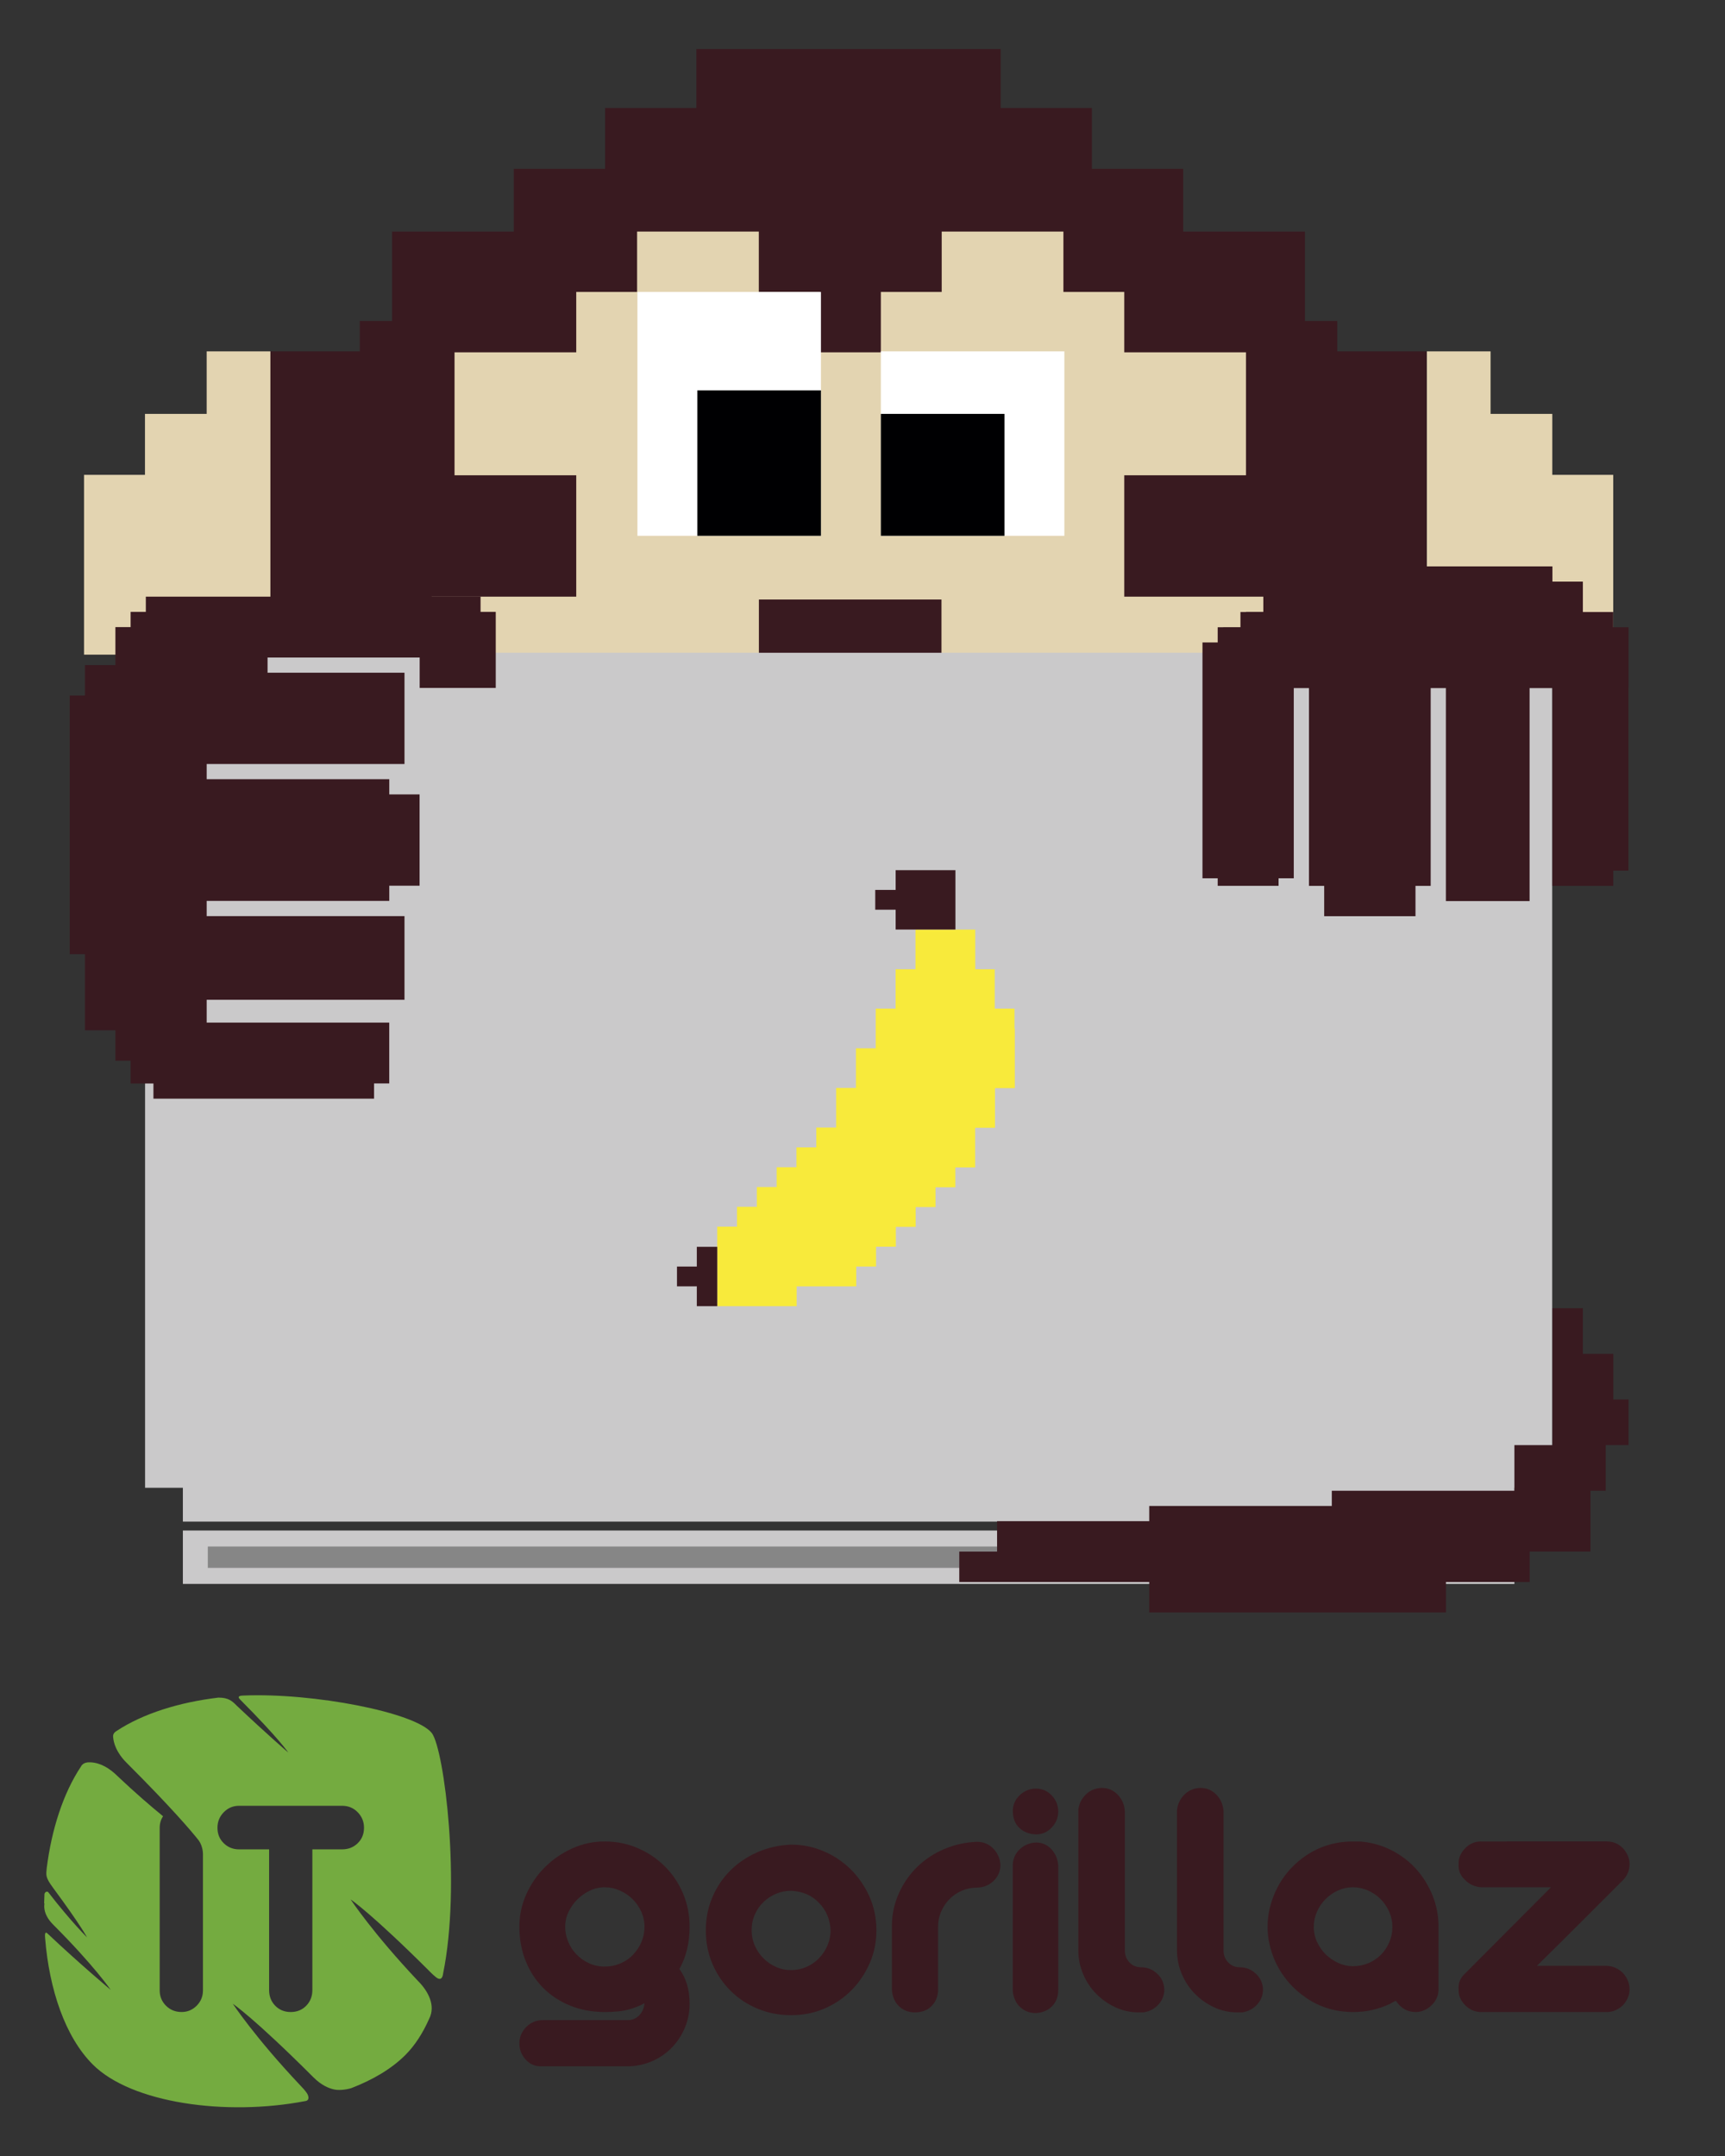 <?xml version="1.0" encoding="utf-8"?>
<!-- Generator: Adobe Illustrator 16.0.0, SVG Export Plug-In . SVG Version: 6.00 Build 0)  -->
<!DOCTYPE svg PUBLIC "-//W3C//DTD SVG 1.1//EN" "http://www.w3.org/Graphics/SVG/1.1/DTD/svg11.dtd">
<svg version="1.1" xmlns="http://www.w3.org/2000/svg" xmlns:xlink="http://www.w3.org/1999/xlink" x="0px" y="0px"
	 width="226.77px" height="283.46px" viewBox="0 0 226.77 283.46" enable-background="new 0 0 226.77 283.46" xml:space="preserve">
<rect x="0" y="0" width="226.77" height="283.46" fill="#333333" stroke="none"/>
<g id="Camada_1">
</g>
<g id="Layer_1">
	<g>
		<g>
			<polygon fill="#391A20" points="175.797,46.197 175.797,42.197 171.547,42.197 171.547,30.447 155.547,30.447 155.547,22.197 
				143.547,22.197 143.547,14.197 131.547,14.197 131.547,6.447 91.546,6.447 91.546,14.197 79.546,14.197 79.546,22.197 
				67.546,22.197 67.546,30.447 51.546,30.447 51.546,42.197 47.296,42.197 47.296,46.197 35.546,46.197 35.546,85.947 
				107.922,85.947 115.171,85.947 187.547,85.947 187.547,46.197 			"/>
			<polygon fill="#E3D4B1" points="147.797,78.447 147.797,62.488 163.797,62.488 163.797,46.322 147.797,46.322 147.797,38.384 
				139.797,38.384 139.797,30.447 123.797,30.447 123.797,38.384 115.797,38.384 115.797,46.322 107.754,46.322 107.754,38.384 
				99.754,38.384 99.754,30.447 83.754,30.447 83.754,38.384 75.754,38.384 75.754,46.322 59.754,46.322 59.754,62.488 
				75.754,62.488 75.754,78.447 56.754,78.447 56.754,80.447 59.754,80.447 59.754,82.489 62.754,82.489 62.754,84.572 
				64.754,84.572 64.754,85.947 158.797,85.947 158.797,84.572 160.797,84.572 160.797,82.489 163.797,82.489 163.797,80.447 
				166.797,80.447 166.797,78.447 			"/>
			<rect x="83.796" y="38.384" fill="#FFFFFF" width="24.126" height="32.062"/>
			<rect x="91.671" y="51.322" fill="#000002" width="16.251" height="19.125"/>
			<rect x="115.797" y="46.197" fill="#FFFFFF" width="24.125" height="24.25"/>
			<rect x="115.797" y="54.416" fill="#000002" width="16.25" height="16.031"/>
			<polygon fill="#E3D4B1" points="204.065,62.431 204.065,54.416 195.953,54.416 195.953,46.197 187.578,46.197 187.578,90.259 
				204.052,90.259 204.052,86.072 212.078,86.072 212.078,62.431 			"/>
			<polygon fill="#E3D4B1" points="19.059,62.431 19.059,54.416 27.171,54.416 27.171,46.197 35.546,46.197 35.546,90.259 
				19.072,90.259 19.072,86.072 11.046,86.072 11.046,62.431 			"/>
			<rect x="99.765" y="78.822" fill="#391A20" width="24.001" height="7.125"/>
		</g>
		<g>
			<polygon fill="#CAC9CA" points="204.052,90.27 199.083,90.27 199.083,85.822 24.041,85.822 24.041,90.27 19.072,90.27 
				19.072,195.607 24.041,195.607 24.041,200.055 199.083,200.055 199.083,195.607 204.052,195.607 			"/>
			<rect x="24.041" y="201.225" fill="#CAC9CA" width="175.042" height="7.021"/>
			<rect x="27.32" y="203.33" fill="#868686" width="168.483" height="2.811"/>
		</g>
		<polygon fill-rule="evenodd" clip-rule="evenodd" fill="#391A20" points="63.175,80.447 63.175,78.447 35.173,78.447 
			35.171,78.447 19.171,78.447 19.171,80.447 17.171,80.447 17.171,82.447 15.171,82.447 15.171,87.447 11.171,87.447 
			11.171,91.447 9.171,91.447 9.171,125.451 11.171,125.451 11.171,135.453 15.171,135.453 15.171,139.455 17.171,139.455 
			17.171,142.455 20.171,142.455 20.171,144.447 49.175,144.447 49.175,142.447 51.171,142.447 51.171,134.447 49.175,134.447 
			49.171,134.447 27.172,134.447 27.172,131.447 53.175,131.447 53.175,120.447 27.172,120.447 27.172,118.447 51.175,118.447 
			51.175,116.449 55.159,116.449 55.159,104.447 51.175,104.447 51.175,102.447 27.172,102.447 27.172,100.449 53.175,100.449 
			53.175,88.447 35.173,88.447 35.173,86.448 55.171,86.448 55.171,90.448 65.172,90.448 65.172,80.447 		"/>
		<polygon fill="#391A20" points="214.086,82.468 212.066,82.468 212.066,80.468 208.085,80.468 208.085,76.468 204.083,76.468 
			204.083,74.468 172.079,74.468 172.079,76.468 166.079,76.468 166.079,80.468 163.071,80.468 163.071,82.468 160.079,82.468 
			160.079,84.468 158.079,84.468 158.079,85.468 158.079,100.471 158.079,115.472 160.079,115.472 160.079,116.464 168.08,116.464 
			168.08,115.472 170.081,115.472 170.081,90.469 172.079,90.469 172.079,116.472 174.079,116.472 174.079,120.457 186.081,120.457 
			186.081,116.472 188.079,116.472 188.079,90.469 190.079,90.469 190.079,118.472 201.08,118.472 201.08,90.469 204.079,90.469 
			204.079,114.468 204.079,114.472 204.079,116.468 212.08,116.468 212.08,114.472 214.08,114.472 214.08,90.469 214.086,90.469 		
			"/>
		<g>
			<polygon fill="#F8EA3B" points="133.368,135.218 133.368,132.612 130.767,132.612 130.767,127.434 128.208,127.434 
				128.208,122.221 120.35,122.221 120.35,127.434 117.739,127.434 117.739,132.612 115.129,132.612 115.129,135.218 
				115.129,137.825 112.522,137.825 112.522,140.43 112.522,143.037 109.916,143.037 109.916,145.643 109.916,148.25 
				107.311,148.25 107.311,150.855 104.704,150.855 104.704,153.461 102.099,153.461 102.099,156.068 99.492,156.068 
				99.492,158.674 96.886,158.674 96.886,161.281 95.502,161.281 95.502,161.285 94.286,161.285 94.286,171.73 104.729,171.73 
				104.729,169.125 112.56,169.125 112.56,166.518 115.165,166.518 115.165,163.912 117.771,163.912 117.771,161.307 
				120.377,161.307 120.377,158.699 122.983,158.699 122.983,156.094 125.59,156.094 125.59,153.486 128.196,153.486 
				128.196,150.881 128.196,148.275 130.803,148.275 130.803,145.668 130.803,143.062 133.408,143.062 133.408,135.218 			"/>
			<g>
				<polygon fill="#391A20" points="91.604,166.521 88.997,166.521 88.997,169.123 91.604,169.123 91.604,171.73 94.291,171.73 
					94.291,163.928 91.604,163.928 				"/>
				<polygon fill="#391A20" points="117.743,114.409 117.743,117.003 115.06,117.003 115.06,119.605 117.743,119.605 
					117.743,122.212 125.602,122.212 125.602,114.409 				"/>
			</g>
		</g>
		<polygon fill-rule="evenodd" clip-rule="evenodd" fill="#391A20" points="214.086,183.998 212.086,183.998 212.086,177.998 
			208.086,177.998 208.086,171.998 204.085,171.998 204.085,177.998 204.085,177.998 204.085,183.998 204.085,183.998 
			204.085,189.998 199.084,189.998 199.084,195.998 175.081,195.998 175.081,197.998 151.08,197.998 151.08,199.998 
			131.078,199.998 131.078,203.998 126.107,203.998 126.107,207.998 151.081,207.998 151.081,211.998 190.086,211.998 
			190.086,207.998 201.086,207.998 201.086,203.998 209.086,203.998 209.086,195.998 211.086,195.998 211.086,189.998 
			214.086,189.998 		"/>
	</g>
	<path fill="#74AB40" d="M58.254,259.46c2.37-11.654,0.165-29.358-1.479-31.594c-2.113-2.726-15.625-5.332-24.801-4.94
		c-0.292,0.013-0.895,0.036-0.415,0.516c5.155,5.179,6.343,6.98,6.343,6.98s-2.471-2.096-6.781-6.168
		c-0.584-0.584-1.062-1.063-2.411-1.058c-5.09,0.607-9.883,2.069-13.424,4.41c-0.143,0.095-0.457,0.314-0.417,0.748
		c0.06,0.796,0.411,2.047,1.772,3.409c5.939,5.939,8.517,8.983,9.504,10.237c0.559,0.815,0.535,1.772,0.535,1.772v17.917
		c0,0.792-0.276,1.464-0.828,2.016s-1.209,0.827-1.973,0.827c-0.821,0-1.506-0.275-2.058-0.827s-0.828-1.224-0.828-2.016v-21.388
		c0-0.556,0.15-1.057,0.442-1.508c-1.668-1.362-3.664-3.084-5.911-5.207c-1.124-1.123-2.291-1.802-3.591-1.882
		c-0.306-0.019-1-0.015-1.278,0.535c-2.36,3.543-3.871,8.305-4.512,13.367c-0.084,0.938-0.201,1.194,0.816,2.572
		c3.68,4.977,4.481,6.541,4.481,6.541s-2.137-2.112-5.089-5.928c-0.15-0.201-0.492-0.015-0.505,0.253
		c-0.021,0.415-0.037,0.831-0.045,1.247c0.039-0.039,0.055-0.055,0.055-0.055s-0.377,1.296,1.116,2.789
		c5.396,5.396,7.587,8.6,7.587,8.6s-4.002-3.343-8.314-7.414c-0.125-0.126-0.415-0.355-0.311,0.646
		c0.544,6.694,2.616,12.93,6.268,16.581c5.068,5.068,17.478,6.809,27.901,4.809c0.685-0.079,0.438-0.771,0.224-1.072
		c-0.242-0.341-0.529-0.675-0.859-1.005c-5.933-6.282-8.86-10.719-8.86-10.719s2.724,1.796,10.587,9.659
		c1.05,1.05,2.032,1.465,2.769,1.613c0.789,0.16,1.889-0.057,2.284-0.209c2.796-1.085,5.234-2.521,7.042-4.33
		c1.264-1.264,2.298-2.887,3.126-4.755c0.893-1.74-0.129-3.646-1.462-4.979c-5.933-6.281-8.859-10.718-8.859-10.718
		s2.723,1.795,10.587,9.659c0.207,0.206,0.41,0.387,0.609,0.546C57.546,260.144,58.12,260.524,58.254,259.46z M47.025,242.34
		c-0.551,0.538-1.238,0.807-2.058,0.807h-3.904v18.501c0,0.821-0.269,1.507-0.806,2.059c-0.538,0.552-1.217,0.827-2.037,0.827
		c-0.821,0-1.5-0.275-2.037-0.827c-0.538-0.552-0.806-1.237-0.806-2.059v-18.501h-3.947c-0.792,0-1.464-0.269-2.016-0.807
		c-0.551-0.537-0.827-1.216-0.827-2.037c0-0.791,0.276-1.47,0.827-2.036c0.552-0.565,1.224-0.849,2.016-0.849h13.537
		c0.82,0,1.507,0.283,2.058,0.849c0.552,0.566,0.828,1.245,0.828,2.036C47.853,241.124,47.577,241.803,47.025,242.34z"/>
	<g>
		<path fill="#391A20" d="M79.49,242.108c1.544,0,2.996,0.294,4.355,0.88c1.359,0.587,2.548,1.391,3.568,2.409
			c1.019,1.02,1.814,2.209,2.386,3.568c0.571,1.359,0.857,2.811,0.857,4.354c0,2.102-0.448,3.954-1.344,5.561
			c0.896,1.204,1.344,2.733,1.344,4.587c0,1.081-0.201,2.108-0.603,3.081c-0.402,0.973-0.95,1.83-1.645,2.571
			c-0.695,0.741-1.522,1.336-2.479,1.784c-0.958,0.447-1.992,0.702-3.104,0.764H71.058c-0.772,0-1.429-0.301-1.969-0.903
			c-0.541-0.602-0.811-1.305-0.811-2.107c0-0.804,0.285-1.506,0.857-2.108c0.571-0.603,1.274-0.92,2.108-0.95h11.259
			c0.618,0,1.127-0.208,1.529-0.625c0.401-0.417,0.632-0.935,0.695-1.553v-0.046c-0.618,0.34-1.32,0.618-2.108,0.834
			c-0.788,0.217-1.831,0.324-3.128,0.324c-1.637,0-3.143-0.278-4.517-0.834c-1.375-0.556-2.556-1.328-3.544-2.316
			c-0.989-0.988-1.761-2.17-2.317-3.545c-0.556-1.374-0.834-2.88-0.834-4.518c0-1.513,0.309-2.949,0.927-4.309
			c0.618-1.358,1.443-2.548,2.479-3.567c1.034-1.02,2.224-1.83,3.567-2.433S78.007,242.108,79.49,242.108z M79.49,248.132
			c-0.68,0-1.328,0.146-1.946,0.439c-0.618,0.294-1.166,0.68-1.645,1.158c-0.479,0.479-0.865,1.027-1.159,1.646
			c-0.294,0.618-0.44,1.267-0.44,1.945c0,0.68,0.131,1.337,0.394,1.97c0.262,0.633,0.625,1.189,1.089,1.668
			c0.463,0.479,1.012,0.865,1.645,1.158c0.633,0.294,1.32,0.44,2.062,0.44c0.742,0,1.437-0.14,2.085-0.417
			c0.648-0.278,1.205-0.664,1.668-1.158c0.463-0.494,0.826-1.05,1.088-1.669c0.262-0.617,0.394-1.281,0.394-1.992
			c0-0.71-0.147-1.382-0.44-2.015c-0.294-0.633-0.68-1.182-1.159-1.646c-0.479-0.463-1.035-0.834-1.668-1.111
			C80.826,248.271,80.169,248.132,79.49,248.132z"/>
		<path fill="#391A20" d="M104,242.525c1.512,0,2.949,0.294,4.309,0.88c1.359,0.587,2.549,1.391,3.568,2.409
			c1.018,1.02,1.83,2.209,2.432,3.568s0.904,2.826,0.904,4.401c0,1.545-0.295,2.988-0.881,4.332
			c-0.588,1.344-1.383,2.525-2.387,3.544c-1.004,1.02-2.186,1.823-3.545,2.41c-1.359,0.586-2.826,0.88-4.4,0.88
			c-1.545,0-2.996-0.278-4.355-0.834c-1.36-0.556-2.549-1.336-3.568-2.34c-1.02-1.003-1.823-2.185-2.409-3.544
			c-0.587-1.359-0.88-2.842-0.88-4.448c0-1.544,0.285-2.988,0.857-4.332c0.571-1.344,1.359-2.518,2.363-3.521
			c1.003-1.004,2.193-1.807,3.568-2.409C100.949,242.919,102.424,242.588,104,242.525z M104,248.595
			c-0.711,0-1.375,0.132-1.992,0.394c-0.619,0.263-1.166,0.626-1.645,1.089c-0.48,0.464-0.858,1.013-1.136,1.646
			c-0.278,0.633-0.417,1.32-0.417,2.062c0,0.711,0.139,1.383,0.417,2.016c0.278,0.633,0.656,1.189,1.136,1.668
			c0.479,0.479,1.025,0.856,1.645,1.135c0.617,0.278,1.281,0.417,1.992,0.417c0.709,0,1.381-0.139,2.016-0.417
			c0.633-0.278,1.182-0.656,1.645-1.135s0.834-1.035,1.111-1.668s0.418-1.305,0.418-2.016c-0.062-1.421-0.572-2.625-1.529-3.614
			C106.701,249.182,105.482,248.657,104,248.595z"/>
		<path fill="#391A20" d="M120.262,264.579c-0.834,0-1.529-0.27-2.085-0.811c-0.556-0.54-0.865-1.258-0.927-2.154v-8.571
			c0.03-1.483,0.348-2.88,0.95-4.193c0.603-1.312,1.405-2.456,2.409-3.429c1.003-0.973,2.178-1.745,3.521-2.316
			s2.771-0.888,4.285-0.95c0.865,0,1.583,0.294,2.155,0.881c0.57,0.587,0.887,1.297,0.949,2.131c0,0.834-0.294,1.537-0.88,2.108
			c-0.587,0.571-1.313,0.873-2.178,0.903c-0.711,0-1.375,0.132-1.992,0.394c-0.618,0.263-1.158,0.626-1.622,1.089
			c-0.463,0.464-0.834,1.013-1.112,1.646c-0.277,0.633-0.417,1.32-0.417,2.062v8.433c-0.062,0.804-0.363,1.467-0.903,1.992
			S121.157,264.579,120.262,264.579z"/>
		<path fill="#391A20" d="M136.199,235.158c0.803,0,1.49,0.301,2.062,0.903c0.57,0.603,0.856,1.306,0.856,2.108
			c0,0.804-0.286,1.506-0.856,2.108c-0.572,0.602-1.26,0.903-2.062,0.903c-0.896-0.03-1.629-0.316-2.2-0.857
			c-0.572-0.54-0.857-1.305-0.857-2.293c0.03-0.804,0.348-1.483,0.95-2.039C134.693,235.437,135.396,235.158,136.199,235.158z
			 M136.199,242.247c0.803,0,1.475,0.294,2.016,0.881c0.54,0.587,0.842,1.297,0.903,2.131v16.401c0,0.834-0.263,1.529-0.787,2.085
			c-0.525,0.557-1.236,0.865-2.132,0.927c-0.804,0-1.482-0.246-2.038-0.741c-0.557-0.493-0.896-1.188-1.02-2.085v-16.772
			c0.062-0.803,0.386-1.467,0.973-1.992C134.701,242.557,135.396,242.278,136.199,242.247z"/>
		<path fill="#391A20" d="M144.816,235.065c0.834,0,1.536,0.294,2.108,0.881c0.571,0.587,0.888,1.312,0.95,2.178v18.301
			c0,0.618,0.2,1.144,0.602,1.575c0.401,0.434,0.911,0.649,1.529,0.649c0.803,0,1.506,0.277,2.108,0.834
			c0.603,0.556,0.919,1.251,0.95,2.085c0,0.741-0.255,1.397-0.765,1.969c-0.51,0.572-1.167,0.919-1.97,1.042h-0.648
			c-1.081,0-2.101-0.224-3.058-0.672c-0.958-0.447-1.8-1.042-2.525-1.783c-0.727-0.741-1.297-1.605-1.714-2.595
			c-0.417-0.988-0.626-2.022-0.626-3.104v-18.486c0.093-0.772,0.417-1.437,0.973-1.992
			C143.288,235.39,143.982,235.097,144.816,235.065z"/>
		<path fill="#391A20" d="M157.79,235.065c0.834,0,1.536,0.294,2.108,0.881c0.571,0.587,0.888,1.312,0.95,2.178v18.301
			c0,0.618,0.2,1.144,0.602,1.575c0.401,0.434,0.911,0.649,1.529,0.649c0.803,0,1.506,0.277,2.108,0.834
			c0.603,0.556,0.919,1.251,0.95,2.085c0,0.741-0.255,1.397-0.765,1.969c-0.51,0.572-1.167,0.919-1.97,1.042h-0.648
			c-1.081,0-2.101-0.224-3.058-0.672c-0.958-0.447-1.8-1.042-2.525-1.783c-0.727-0.741-1.297-1.605-1.714-2.595
			c-0.417-0.988-0.626-2.022-0.626-3.104v-18.486c0.093-0.772,0.417-1.437,0.973-1.992
			C156.262,235.39,156.956,235.097,157.79,235.065z"/>
		<path fill="#391A20" d="M179.196,242.154c1.39,0.155,2.694,0.557,3.915,1.205c1.22,0.648,2.271,1.476,3.15,2.479
			c0.881,1.004,1.575,2.147,2.085,3.429c0.51,1.282,0.765,2.634,0.765,4.054v8.201c0,0.834-0.31,1.545-0.927,2.132
			c-0.618,0.587-1.313,0.88-2.085,0.88c-1.081,0-1.946-0.494-2.595-1.482c-0.154,0.062-0.294,0.132-0.417,0.208
			c-0.124,0.078-0.247,0.147-0.37,0.209c-0.741,0.34-1.499,0.603-2.271,0.787c-0.804,0.186-1.653,0.278-2.549,0.278
			c-2.316,0-4.386-0.626-6.208-1.877c-1.823-1.251-3.182-2.864-4.077-4.841c-0.31-0.711-0.549-1.437-0.719-2.178
			c-0.17-0.742-0.255-1.514-0.255-2.317c0-0.803,0.085-1.575,0.255-2.316s0.409-1.467,0.719-2.178
			c0.896-2.007,2.254-3.629,4.077-4.864c1.822-1.235,3.892-1.854,6.208-1.854c0.247,0,0.471,0,0.672,0
			S178.979,242.124,179.196,242.154z M177.853,258.51c0.71,0,1.382-0.131,2.016-0.394c0.633-0.262,1.182-0.626,1.645-1.089
			c0.464-0.463,0.834-1.012,1.112-1.645c0.277-0.633,0.417-1.321,0.417-2.062c0-0.679-0.14-1.335-0.417-1.969
			c-0.278-0.633-0.657-1.188-1.136-1.668c-0.479-0.479-1.035-0.857-1.668-1.135c-0.633-0.278-1.29-0.417-1.969-0.417
			c-0.68,0-1.328,0.139-1.946,0.417c-0.618,0.277-1.166,0.656-1.645,1.135c-0.479,0.479-0.857,1.035-1.135,1.668
			c-0.278,0.634-0.417,1.29-0.417,1.969c0,0.711,0.146,1.383,0.439,2.016c0.294,0.634,0.68,1.182,1.158,1.646
			c0.479,0.463,1.027,0.834,1.646,1.111C176.57,258.371,177.204,258.51,177.853,258.51z"/>
		<path fill="#391A20" d="M211.258,242.108c0.803,0,1.498,0.294,2.085,0.88c0.586,0.648,0.88,1.344,0.88,2.085
			c0,0.834-0.294,1.545-0.88,2.132c-0.155,0.154-0.31,0.309-0.463,0.463c-0.155,0.155-0.31,0.31-0.464,0.464
			c-1.73,1.729-3.451,3.451-5.166,5.166c-1.714,1.714-3.452,3.437-5.212,5.166h9.22c0.771,0.031,1.467,0.34,2.085,0.927
			c0.586,0.648,0.88,1.374,0.88,2.178c0,0.741-0.294,1.436-0.88,2.085c-0.648,0.587-1.344,0.88-2.085,0.88h-0.139h-15.104h-1.158
			h-0.14c-0.804,0-1.498-0.293-2.085-0.88c-0.618-0.618-0.911-1.312-0.88-2.085c-0.062-0.834,0.216-1.529,0.834-2.085l11.305-11.352
			h-9.034h-0.14c-0.834-0.062-1.528-0.371-2.085-0.927c-0.648-0.587-0.942-1.298-0.88-2.132c-0.031-0.771,0.262-1.467,0.88-2.085
			c0.557-0.586,1.251-0.88,2.085-0.88H211.258z"/>
	</g>
</g>
</svg>
